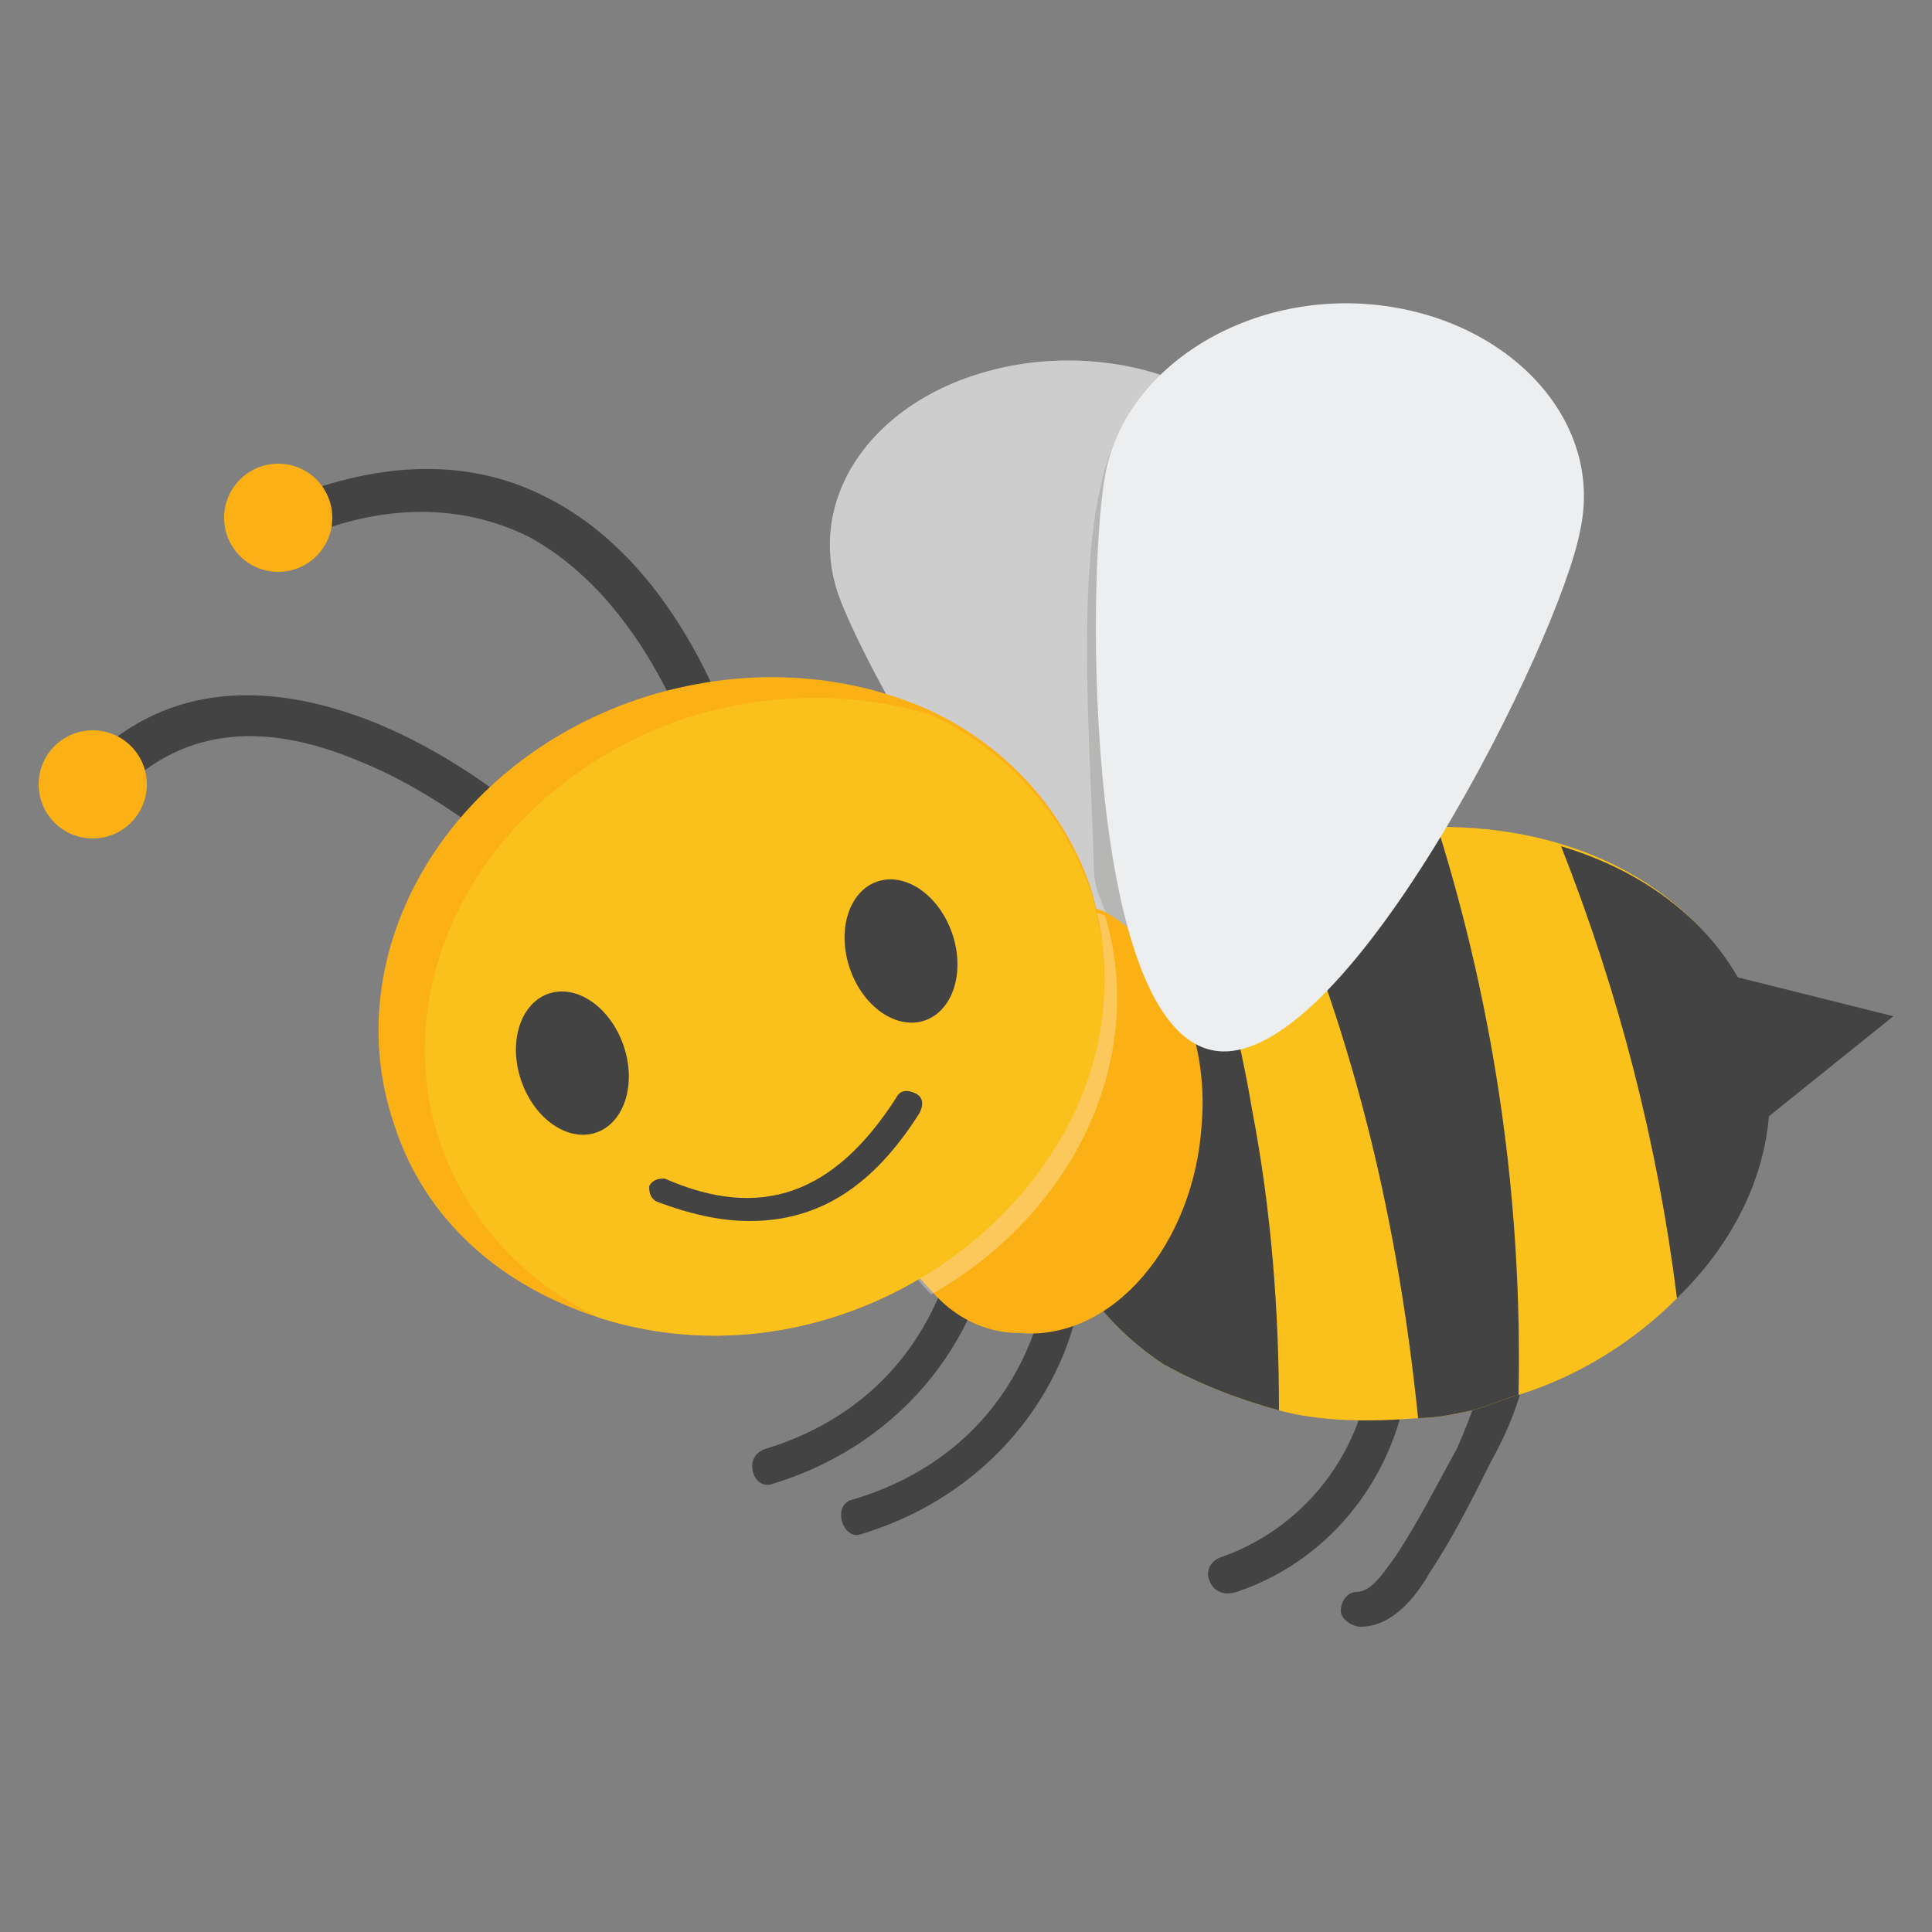 <svg xmlns="http://www.w3.org/2000/svg" enable-background="new 0 0 50 50" viewBox="0 0 50 50" id="bee">
  <rect x="0" y="0" width="50" height="50" fill="#808080" stroke="none"/>
  <path fill="#CDCDCD" d="M33.6,12.8c0.9,2.6,1.3,13.6-2,14.3c-3.3,0.7-9-9.2-9.9-11.7c-0.9-2.6,1-5.2,4.3-5.9
				C29.3,8.8,32.7,10.3,33.6,12.8z"></path>
  <path fill="#B6B6B5" d="M28.3,22.1c0,0.4,0,0.8,0.2,1.2c0.1,0.4,0.4,0.7,0.8,0.9c0.5,0.2,1-0.1,1.5-0.4
				c5.5-3.3,6.1-11.1,2.3-13.3C27.2,7.3,28.1,16.3,28.3,22.1z"></path>
  <path fill="#434343" d="M31.3 40.9c-.1-.2 0-.5.3-.6 2.3-.8 3.9-3 3.9-5.5 0-.3.2-.5.5-.5 0 0 0 0 0 0 .3 0 .5.2.5.5 0 2.9-1.8 5.5-4.5 6.4C31.7 41.3 31.4 41.2 31.3 40.9zM35.2 42.1c-.2 0-.5-.2-.5-.4 0-.3.2-.5.4-.5.4 0 .7-.5 1-.9.6-.9 1.1-1.9 1.6-2.8.4-.9.8-2 .9-3.1 0-.3.2-.5.5-.5.3 0 .5.2.5.5 0 1.3-.5 2.5-1 3.4-.5 1-1 2-1.6 2.9C36.6 41.4 36 42.1 35.2 42.1 35.2 42.1 35.2 42.1 35.2 42.1zM19.8 37.5c4.6-1.4 5-5.7 5-5.8 0-.3.2-.5.5-.4.3 0 .5.3.4.5-.2 2.5-2.1 5.5-5.7 6.6C19.5 38.6 19.2 37.7 19.8 37.5z"></path>
  <path fill="#434343" d="M22.1 38.8c4.6-1.4 5-5.6 5-5.8 0-.3.3-.5.5-.4.3 0 .5.3.4.5-.2 2.5-2.1 5.5-5.7 6.6C21.8 39.9 21.5 38.9 22.1 38.8zM13.3 22c-.1 0-.2 0-.4-.1 0 0-1.6-1.4-3.6-2.2-2.6-1.1-4.7-.8-6.3.9-.2.2-.5.2-.7 0C2 20.3 2 20 2.2 19.8c1.9-2 4.5-2.3 7.5-1.1 2.2.9 3.8 2.3 3.9 2.4.2.2.2.5 0 .7C13.6 21.9 13.4 22 13.3 22zM18.7 20.7c-.2 0-.5-.2-.5-.4 0-.1-1.2-4.6-4.5-6.4-1.6-.8-3.5-.9-5.6-.1-.3.1-.6 0-.7-.3-.1-.3 0-.6.3-.7 2.4-.9 4.6-.9 6.5.1 3.7 1.9 5 6.8 5 7 .1.3-.1.6-.4.6C18.8 20.7 18.7 20.7 18.7 20.7z"></path>
  <polygon fill="#434343" points="49 26.3 43.9 30.4 42.6 24.7"></polygon>
  <path fill="#FAC11D" d="M43.4,33.6c-1.1,1.1-2.5,2-4.1,2.5c-0.4,0.1-0.8,0.3-1.2,0.4c-0.5,0.1-0.9,0.2-1.4,0.2
				c-1.2,0.1-2.5,0.1-3.6-0.2c-1.1-0.3-2.1-0.7-3-1.2c-0.9-0.6-1.7-1.4-2.2-2.3c-0.3-0.6-0.6-1.2-0.7-1.8c-0.4-1.6-0.1-3.2,0.7-4.7
				c1.2-2.2,3.7-4.1,6.8-4.8c0.8-0.2,1.6-0.3,2.4-0.3C44.9,21.3,48.5,28.5,43.4,33.6z"></path>
  <path fill="#434343" d="M40.4 21.9c5.7 1.7 7.2 7.6 3 11.7C42.9 29.6 41.9 25.7 40.4 21.9zM34.8 21.7c.8-.2 1.6-.3 2.4-.3 1.5 4.8 2.2 9.7 2.1 14.7-.4.1-.8.3-1.2.4-.5.1-.9.2-1.4.2-.5-4.9-1.6-9.8-3.7-14.5C33.6 22 34.1 21.9 34.8 21.7zM33.1 36.5c-1.1-.3-2.1-.7-3-1.2-.9-.6-1.7-1.4-2.2-2.3.6-1.2 1.3-2.3 1-3.5-.3-1-.6-2-1-3 .7-1.3 1.8-2.4 3.2-3.3.5 1.8 1 3.7 1.3 5.5C32.9 31.3 33.1 33.9 33.1 36.5z"></path>
  <path fill="#FBB116" d="M31.1,29.1c-0.2,3.1-2.3,5.6-4.7,5.4c-0.9,0-1.7-0.4-2.3-1.1c-1.1-1.1-1.8-2.9-1.7-4.8
				c0.2-3.1,2.3-5.6,4.7-5.4c0.5,0,1,0.2,1.5,0.4C30.2,24.5,31.3,26.7,31.1,29.1z"></path>
  <path fill="#FFF" d="M24.1,33.5c-1.1-1.1-1.8-2.9-1.7-4.8c0.2-3.1,2.3-5.6,4.7-5.4c0.5,0,1,0.2,1.5,0.4
				C29.7,27.4,27.8,31.4,24.1,33.5z" opacity=".3"></path>
  <path fill="#FBB116" d="M15.5,34.1c-2.5-0.8-4.5-2.5-5.3-5c-1.5-4.4,1.3-9.3,6.3-11c2.7-0.9,5.4-0.7,7.6,0.3
				c1.9,0.9,3.4,2.5,4.1,4.5C30.4,29.8,22.7,36.4,15.5,34.1z"></path>
  <path fill="#FAC11D" d="M15.5,34.1c-1.9-0.9-3.4-2.5-4.1-4.5c-1.5-4.4,1.3-9.3,6.3-11c2.2-0.7,4.4-0.7,6.4-0.1
				c1.9,0.9,3.4,2.5,4.1,4.5C30.4,29.8,22.7,36.4,15.5,34.1z"></path>
  <ellipse cx="23.3" cy="24.6" fill="#434343" rx="1.4" ry="1.9" transform="rotate(-18.933 23.345 24.552)"></ellipse>
  <ellipse cx="14.8" cy="27.5" fill="#434343" rx="1.4" ry="1.9" transform="rotate(-18.933 14.847 27.468)"></ellipse>
  <path fill="#434343" d="M19.4,31.6c-0.8,0-1.6-0.2-2.4-0.5c-0.2-0.1-0.2-0.3-0.2-0.4c0.1-0.2,0.3-0.2,0.4-0.2
				c2.5,1.1,4.4,0.4,6-2.1c0.1-0.2,0.3-0.2,0.5-0.1c0.2,0.1,0.2,0.3,0.1,0.5C22.6,30.7,21.2,31.6,19.4,31.6z"></path>
  <path fill="#ECEEF0" d="M40.9,13.7c-0.5,2.8-6,13.9-9.4,13.5c-3.4-0.4-3.4-12.1-2.9-14.9c0.5-2.8,3.7-4.8,7.1-4.4
				C39.1,8.3,41.5,10.9,40.9,13.7z"></path>
  <circle cx="2.4" cy="20.3" r="1.4" fill="#FBB116"></circle>
  <circle cx="7.2" cy="13.4" r="1.4" fill="#FBB116"></circle>
</svg>
